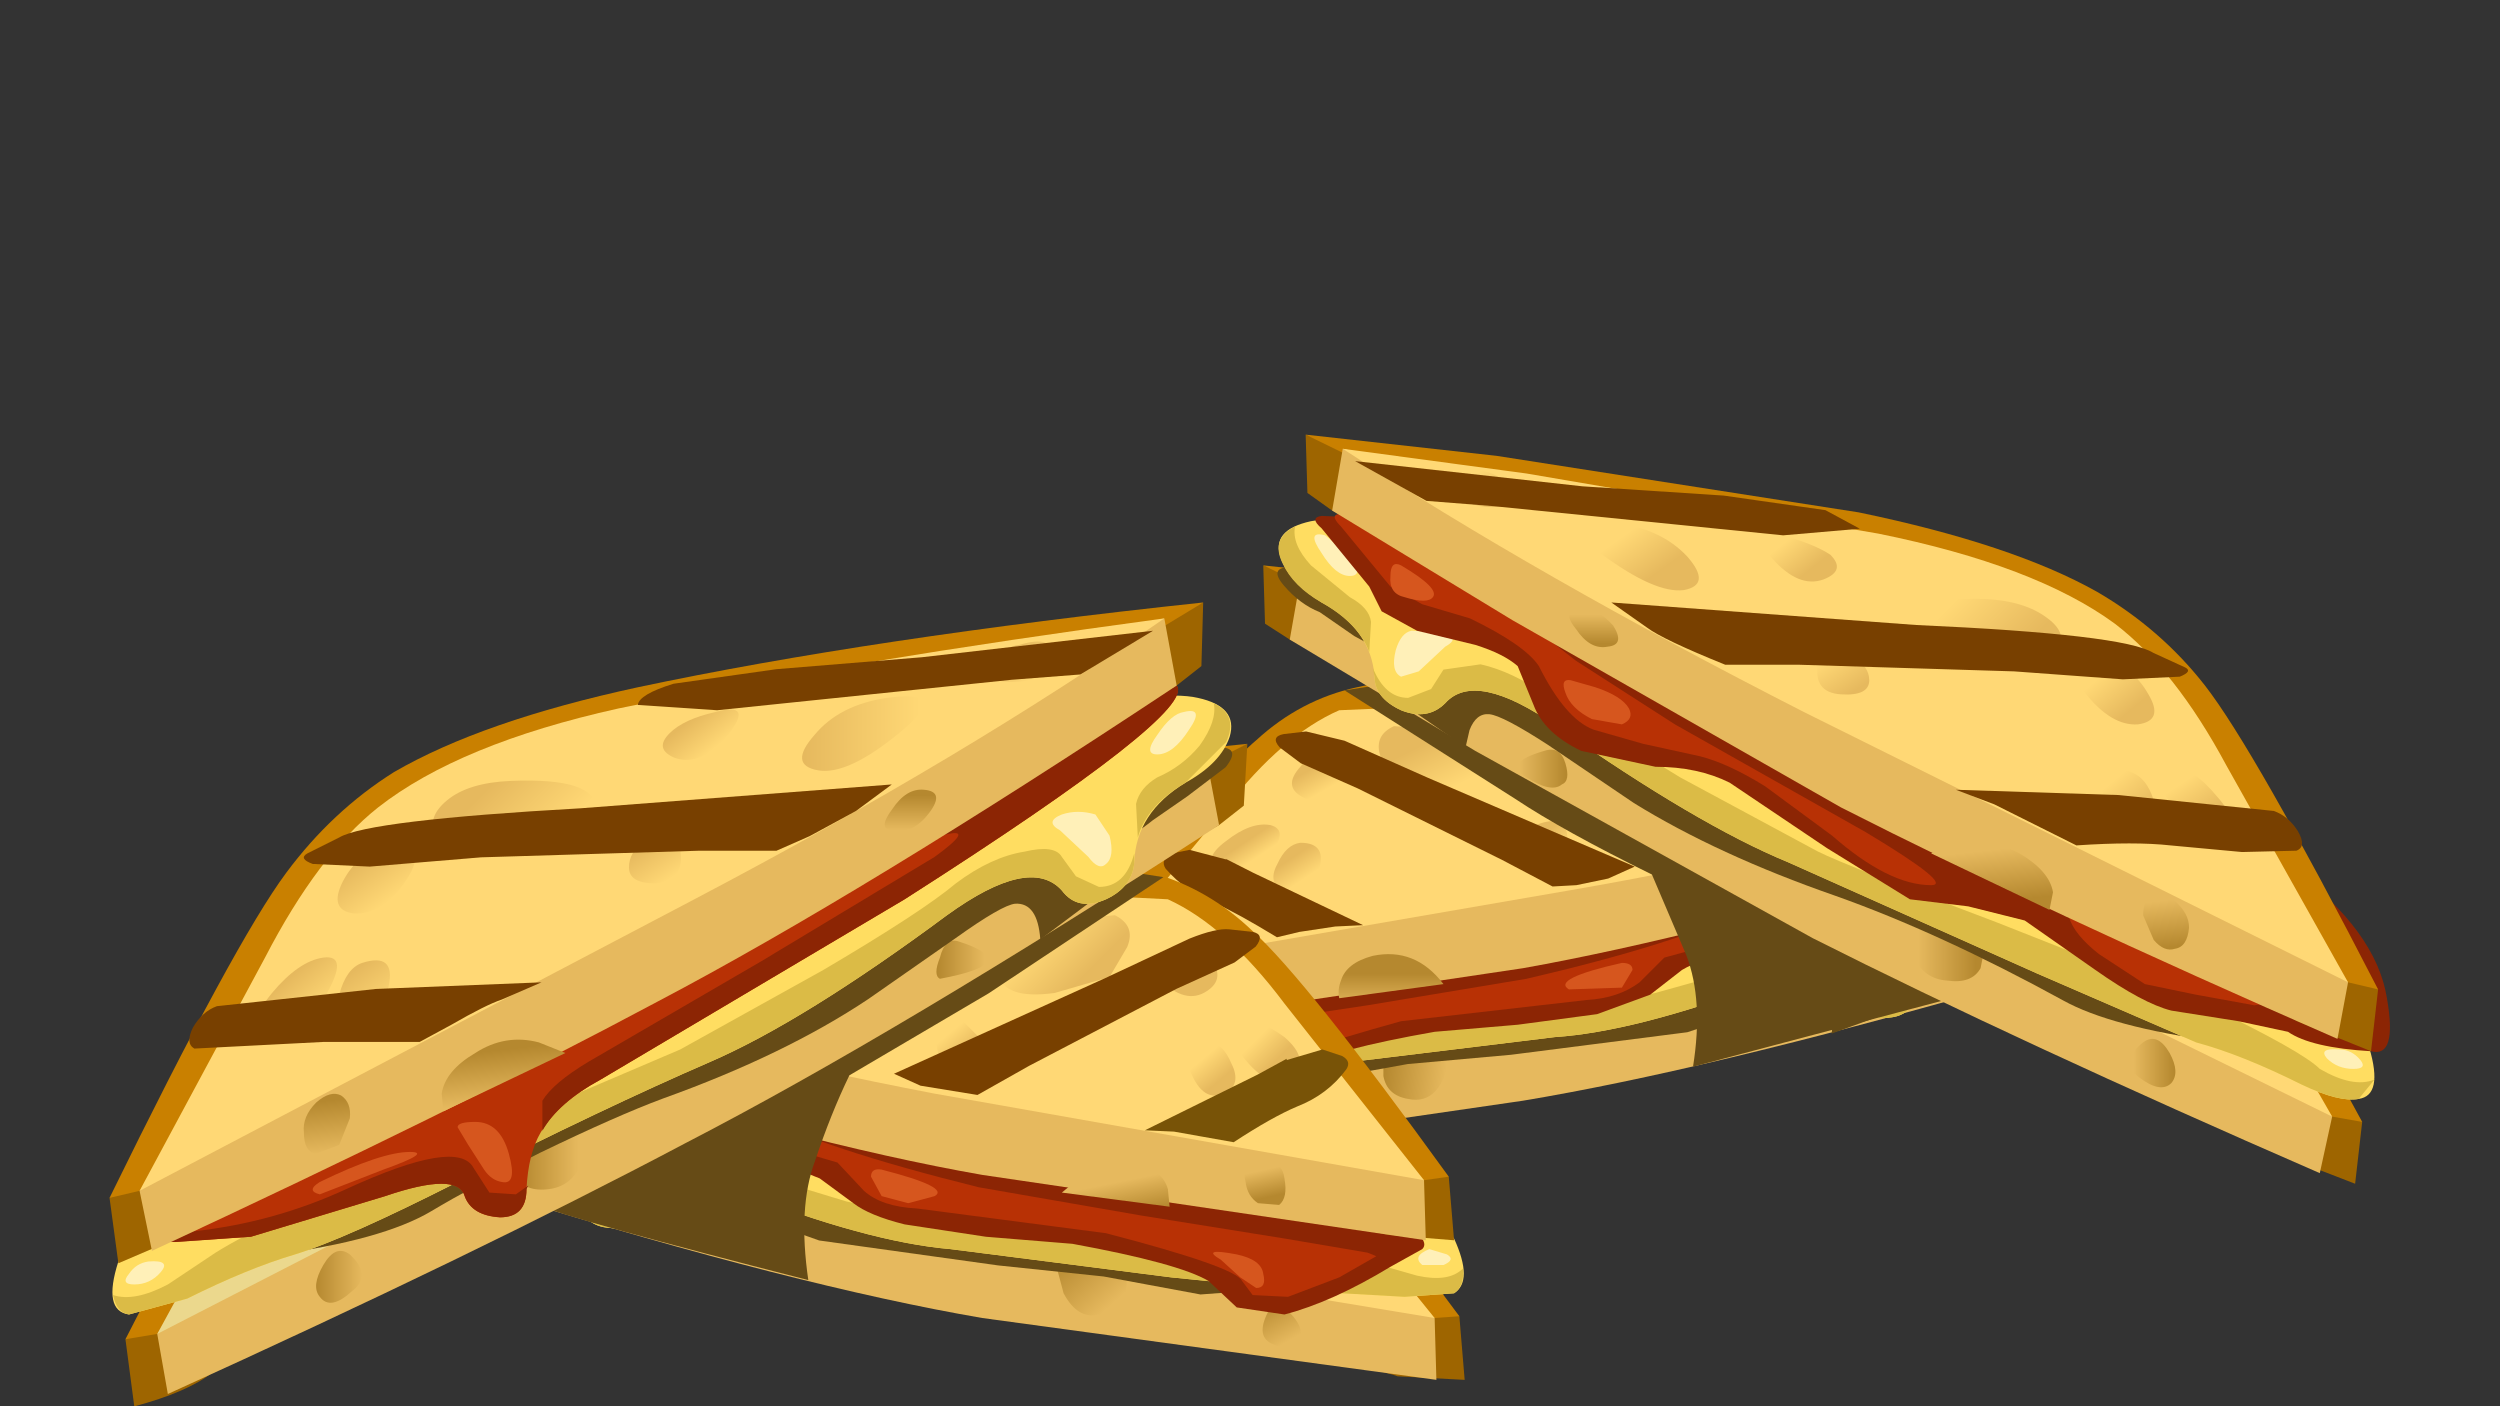 <?xml version="1.0" encoding="UTF-8" standalone="no"?>
<svg xmlns:xlink="http://www.w3.org/1999/xlink" height="39.8px" width="70.75px" xmlns="http://www.w3.org/2000/svg">
  <rect width="100%" height="100%" fill="#333333" stroke="none"/>
  <g transform="matrix(1.0, 0.0, 0.0, 1.0, 0.0, 0.0)">
    <use height="9.95" transform="matrix(1.0, 0.0, 0.0, 1.0, 29.65, 22.9)" width="27.65" xlink:href="#shape0"/>
    <use height="6.5" transform="matrix(0.75, 0.0, 0.0, 0.75, 33.5, 25.8)" width="31.3" xlink:href="#sprite0"/>
    <use height="11.95" transform="matrix(1.0, 0.0, 0.0, 1.0, 29.75, 19.2)" width="27.3" xlink:href="#shape2"/>
    <use height="14.85" transform="matrix(0.75, 0.0, 0.0, 0.75, 38.05, 19.05)" width="23.45" xlink:href="#sprite1"/>
    <use height="3.3" transform="matrix(0.75, 0.0, 0.0, 0.75, 32.95, 24.05)" width="7.5" xlink:href="#sprite2"/>
    <use height="5.85" transform="matrix(0.75, 0.0, 0.0, 0.75, 36.1, 20.7)" width="13.55" xlink:href="#sprite3"/>
    <use height="5.1" transform="matrix(0.75, 0.0, 0.0, 0.75, 43.237, 19.438)" width="13.0" xlink:href="#sprite4"/>
    <use height="17.5" transform="matrix(1.0, 0.0, 0.0, 1.0, 35.75, 16.0)" width="31.1" xlink:href="#shape7"/>
    <use height="17.9" transform="matrix(0.75, 0.0, 0.0, 0.75, 36.15, 16.05)" width="35.45" xlink:href="#sprite5"/>
    <use height="18.8" transform="matrix(1.0, 0.0, 0.0, 1.0, 36.2, 12.3)" width="31.45" xlink:href="#shape9"/>
    <use height="2.4" transform="matrix(0.75, 0.0, 0.0, 0.75, 55.35, 22.35)" width="13.05" xlink:href="#sprite6"/>
    <use height="2.95" transform="matrix(0.75, 0.0, 0.0, 0.75, 45.6, 17.05)" width="21.75" xlink:href="#sprite7"/>
    <use height="2.9" transform="matrix(0.75, 0.0, 0.0, 0.75, 38.35, 13.05)" width="19.05" xlink:href="#sprite8"/>
    <use height="10.6" transform="matrix(1.0, 0.0, 0.0, 1.0, 13.3, 28.5)" width="28.15" xlink:href="#shape13"/>
    <use height="7.0" transform="matrix(0.75, 0.0, 0.0, 0.75, 13.7, 31.5)" width="31.9" xlink:href="#sprite9"/>
    <use height="12.85" transform="matrix(1.0, 0.0, 0.0, 1.0, 13.55, 24.45)" width="27.85" xlink:href="#shape15"/>
    <use height="15.9" transform="matrix(0.75, 0.0, 0.0, 0.75, 15.0, 24.3)" width="23.9" xlink:href="#sprite10"/>
    <use height="3.5" transform="matrix(0.75, 0.0, 0.0, 0.75, 32.4, 29.7)" width="7.65" xlink:href="#sprite11"/>
    <use height="6.25" transform="matrix(0.75, 0.0, 0.0, 0.75, 25.3, 26.3)" width="13.8" xlink:href="#sprite12"/>
    <use height="5.5" transform="matrix(0.75, 0.0, 0.0, 0.75, 17.7, 24.75)" width="13.3" xlink:href="#sprite13"/>
    <use height="18.75" transform="matrix(1.0, 0.0, 0.0, 1.0, 3.55, 21.05)" width="31.75" xlink:href="#shape20"/>
    <use height="19.15" transform="matrix(0.75, 0.0, 0.0, 0.75, 7.75, 21.15)" width="36.15" xlink:href="#sprite14"/>
    <use height="20.15" transform="matrix(1.0, 0.0, 0.0, 1.0, 3.1, 17.05)" width="31.75" xlink:href="#shape22"/>
    <use height="2.6" transform="matrix(0.75, 0.0, 0.0, 0.75, 5.35, 27.8)" width="13.3" xlink:href="#sprite15"/>
    <use height="3.15" transform="matrix(0.75, 0.0, 0.0, 0.75, 8.588, 22.2)" width="22.2" xlink:href="#sprite16"/>
    <use height="3.1" transform="matrix(0.75, 0.0, 0.0, 0.75, 18.05, 17.85)" width="19.45" xlink:href="#sprite17"/>
  </g>
  <defs>
    <g id="shape0" transform="matrix(1.0, 0.0, 0.0, 1.0, -29.65, -22.9)">
      <path d="M36.95 27.9 L40.25 26.95 57.3 26.2 56.95 27.75 56.3 28.0 49.05 29.3 40.55 30.9 31.55 32.7 30.35 32.85 29.65 32.8 29.8 31.1 36.95 27.9" fill="url(#gradient0)" fill-rule="evenodd" stroke="none"/>
      <path d="M38.45 29.05 L30.5 31.2 29.8 31.1 32.0 28.3 35.35 24.65 Q36.65 23.5 38.3 23.15 40.5 22.65 44.15 23.2 49.7 24.1 57.3 26.2 L38.45 29.05" fill="#cca658" fill-rule="evenodd" stroke="none"/>
      <path d="M41.45 24.85 L56.35 26.25 56.3 28.0 Q48.2 30.3 43.1 31.15 L34.85 32.35 30.5 32.8 30.5 31.2 Q36.0 28.0 41.45 24.85" fill="#e6b95e" fill-rule="evenodd" stroke="none"/>
      <path d="M56.35 26.25 Q51.2 27.85 44.4 29.0 L30.5 31.2 34.45 26.55 Q36.15 24.5 37.75 23.85 L43.6 23.6 Q49.05 24.4 56.35 26.25" fill="#ebd88d" fill-rule="evenodd" stroke="none"/>
      <path d="M35.15 31.0 Q35.55 31.65 35.0 31.9 34.45 32.2 34.3 31.75 34.15 31.4 34.5 31.0 34.85 30.55 35.15 31.0" fill="url(#gradient1)" fill-rule="evenodd" stroke="none"/>
      <path d="M39.15 29.95 Q39.3 29.5 40.2 29.65 L41.05 29.8 Q40.8 31.3 39.85 31.1 39.25 31.0 39.15 30.45 L39.15 29.95" fill="url(#gradient2)" fill-rule="evenodd" stroke="none"/>
      <path d="M50.0 28.6 Q51.35 29.7 49.45 29.35 49.3 29.2 49.55 28.75 49.7 28.35 50.0 28.6" fill="url(#gradient3)" fill-rule="evenodd" stroke="none"/>
    </g>
    <linearGradient gradientTransform="matrix(0.017, 0.008, 9.0E-4, -0.032, 43.45, 29.5)" gradientUnits="userSpaceOnUse" id="gradient0" spreadMethod="pad" x1="-819.2" x2="819.2">
      <stop offset="0.0" stop-color="#c4a04a"/>
      <stop offset="1.0" stop-color="#9c7832"/>
    </linearGradient>
    <linearGradient gradientTransform="matrix(6.0E-4, 4.0E-4, 1.0E-4, -0.001, 34.8, 31.45)" gradientUnits="userSpaceOnUse" id="gradient1" spreadMethod="pad" x1="-819.2" x2="819.2">
      <stop offset="0.0" stop-color="#94864e"/>
      <stop offset="1.0" stop-color="#c2af67"/>
    </linearGradient>
    <linearGradient gradientTransform="matrix(0.001, 8.0E-4, 2.0E-4, -0.002, 40.05, 30.25)" gradientUnits="userSpaceOnUse" id="gradient2" spreadMethod="pad" x1="-819.2" x2="819.2">
      <stop offset="0.0" stop-color="#b5882f"/>
      <stop offset="1.0" stop-color="#e6b95e"/>
    </linearGradient>
    <linearGradient gradientTransform="matrix(7.0E-4, 5.0E-4, 1.0E-4, -0.001, 50.0, 29.15)" gradientUnits="userSpaceOnUse" id="gradient3" spreadMethod="pad" x1="-819.2" x2="819.2">
      <stop offset="0.0" stop-color="#b5882f"/>
      <stop offset="1.0" stop-color="#e6b95e"/>
    </linearGradient>
    <g id="sprite0" transform="matrix(1.0, 0.0, 0.0, 1.0, 0.0, 0.0)">
      <use height="6.5" transform="matrix(1.0, 0.0, 0.0, 1.0, 0.0, 0.0)" width="31.3" xlink:href="#shape1"/>
    </g>
    <g id="shape1" transform="matrix(1.0, 0.0, 0.0, 1.0, 0.0, 0.0)">
      <path d="M30.9 0.35 Q31.6 0.6 31.0 1.1 30.45 1.5 29.7 1.6 29.35 1.65 28.55 2.0 L27.55 2.25 Q27.2 2.15 26.8 2.8 L26.45 3.5 26.1 4.0 24.45 4.6 Q24.6 3.35 23.95 3.15 L22.0 3.55 19.0 4.55 12.35 5.4 8.45 5.75 4.85 6.4 0.0 6.0 Q2.6 4.7 5.95 3.3 12.65 0.55 16.4 0.25 L25.55 0.0 30.9 0.35" fill="#664b16" fill-rule="evenodd" stroke="none"/>
    </g>
    <g id="shape2" transform="matrix(1.0, 0.0, 0.0, 1.0, -29.75, -19.2)">
      <path d="M52.5 28.2 Q52.0 27.05 49.9 27.85 46.25 29.2 44.0 29.35 L37.85 30.1 33.95 30.45 31.4 30.6 30.0 30.55 Q29.45 30.2 30.05 29.1 30.55 28.1 31.05 27.95 L33.2 25.45 Q35.1 23.05 35.55 22.85 36.65 22.35 45.55 22.9 54.8 23.5 56.45 24.6 57.3 25.2 56.9 25.9 56.6 26.5 55.75 26.65 54.5 26.95 54.2 28.15 54.1 28.75 53.45 28.8 52.8 28.9 52.5 28.2" fill="#ffdd61" fill-rule="evenodd" stroke="none"/>
      <path d="M50.25 27.15 L51.95 26.9 Q52.6 27.0 52.7 27.4 L52.85 28.0 53.3 28.45 Q53.9 28.65 54.3 27.95 L54.2 28.15 Q54.1 28.75 53.45 28.8 52.8 28.9 52.5 28.2 52.0 27.05 49.9 27.85 46.25 29.2 44.0 29.35 L37.85 30.1 33.95 30.45 31.4 30.6 30.0 30.55 Q29.7 30.3 29.75 29.9 L31.0 30.1 32.05 29.8 33.9 29.4 39.0 29.05 43.4 28.8 46.85 28.1 50.25 27.15" fill="#dbbb46" fill-rule="evenodd" stroke="none"/>
      <path d="M55.15 26.3 L56.25 25.8 56.75 24.9 Q57.25 25.45 56.85 26.0 56.5 26.5 55.75 26.65 54.8 26.9 54.45 27.55 L54.6 26.75 Q54.65 26.35 55.15 26.3" fill="#dbbb46" fill-rule="evenodd" stroke="none"/>
      <path d="M53.6 26.65 L53.85 27.3 53.6 28.0 53.25 27.65 52.75 26.75 Q52.45 26.35 52.85 26.35 53.25 26.35 53.6 26.65" fill="#fff0b8" fill-rule="evenodd" stroke="none"/>
      <path d="M56.05 24.85 Q56.5 24.95 56.05 25.4 55.6 25.85 55.25 25.7 54.95 25.55 55.35 25.2 55.7 24.85 56.05 24.85" fill="#fff0b8" fill-rule="evenodd" stroke="none"/>
      <path d="M30.65 29.35 Q31.2 29.5 30.95 29.75 L30.3 29.8 Q29.95 29.65 30.2 29.5 L30.65 29.35" fill="#fff0b8" fill-rule="evenodd" stroke="none"/>
      <path d="M51.6 26.15 L49.35 26.8 Q48.1 27.15 47.6 27.45 L46.7 28.15 45.2 28.7 42.95 29.0 40.6 29.2 Q37.75 29.7 36.8 30.2 L36.05 30.9 34.7 31.1 Q33.05 30.7 31.75 29.8 L30.9 29.35 Q30.6 29.05 31.85 28.4 33.25 27.7 39.2 26.05 45.2 24.4 47.15 24.15 49.15 23.95 51.05 24.8 52.95 25.65 51.6 26.15" fill="#8c2504" fill-rule="evenodd" stroke="none"/>
      <path d="M51.65 25.0 Q51.9 25.15 51.7 25.6 L50.75 26.25 48.75 26.65 47.1 27.1 46.4 27.8 Q45.8 28.25 44.9 28.3 L39.65 28.9 Q36.05 29.9 35.9 30.2 35.6 30.75 34.6 30.65 L33.2 30.1 32.15 29.55 34.7 29.05 38.7 28.45 43.2 27.7 Q47.5 26.7 49.4 25.75 L50.5 25.0 Q51.0 24.7 51.65 25.0" fill="#b83105" fill-rule="evenodd" stroke="none"/>
      <path d="M36.0 29.5 Q37.05 29.3 36.5 29.65 L35.95 30.1 35.5 30.4 Q35.2 30.4 35.25 30.0 35.3 29.65 36.0 29.5" fill="#d6561e" fill-rule="evenodd" stroke="none"/>
      <path d="M45.9 27.25 Q46.2 27.25 46.2 27.45 L45.9 27.95 44.4 28.0 Q43.9 27.7 45.9 27.25" fill="#d6561e" fill-rule="evenodd" stroke="none"/>
      <path d="M37.1 24.2 L40.3 23.2 57.0 22.35 56.65 23.9 56.0 24.15 31.85 29.0 30.65 29.15 30.0 29.1 30.15 27.4 37.1 24.2" fill="url(#gradient4)" fill-rule="evenodd" stroke="none"/>
      <path d="M38.6 25.3 L30.8 27.55 30.15 27.4 32.3 24.65 Q34.65 21.7 35.55 20.95 36.8 19.8 38.4 19.45 40.55 18.95 44.15 19.45 49.55 20.3 57.0 22.35 L55.35 22.75 38.6 25.3" fill="#c98000" fill-rule="evenodd" stroke="none"/>
      <path d="M41.5 21.1 L56.05 22.45 56.0 24.15 Q48.15 26.5 43.1 27.4 L35.05 28.6 30.8 29.15 30.8 27.55 41.5 21.1" fill="#e6b95e" fill-rule="evenodd" stroke="none"/>
      <path d="M56.05 22.45 Q51.05 24.05 44.4 25.2 L30.8 27.55 34.7 22.85 Q36.3 20.8 37.9 20.1 L43.65 19.85 Q48.95 20.65 56.05 22.45" fill="#ffd875" fill-rule="evenodd" stroke="none"/>
      <path d="M40.9 20.65 Q42.85 21.35 42.65 22.1 42.5 22.75 41.05 22.6 L39.55 22.15 Q39.25 21.95 39.05 21.35 38.9 20.8 39.45 20.55 L40.9 20.65" fill="url(#gradient5)" fill-rule="evenodd" stroke="none"/>
      <path d="M37.85 21.25 Q38.9 21.45 38.2 22.15 37.45 22.9 36.85 22.55 36.3 22.25 36.8 21.7 37.25 21.1 37.85 21.25" fill="url(#gradient6)" fill-rule="evenodd" stroke="none"/>
      <path d="M35.95 23.35 Q36.55 23.5 35.8 24.35 35.0 25.15 34.5 24.75 33.95 24.35 34.7 23.8 35.4 23.25 35.95 23.35" fill="url(#gradient7)" fill-rule="evenodd" stroke="none"/>
      <path d="M36.8 23.85 Q37.6 23.85 37.3 24.7 36.95 25.45 36.35 25.25 35.85 25.0 36.15 24.45 36.4 23.9 36.8 23.85" fill="url(#gradient8)" fill-rule="evenodd" stroke="none"/>
      <path d="M49.6 21.95 Q51.05 22.3 49.75 22.9 L47.75 23.05 Q47.15 22.7 47.85 22.2 48.5 21.7 49.6 21.95" fill="url(#gradient9)" fill-rule="evenodd" stroke="none"/>
      <path d="M45.75 20.75 Q46.7 20.85 45.95 21.45 L44.65 21.55 Q44.2 21.1 44.65 20.9 L45.75 20.75" fill="url(#gradient10)" fill-rule="evenodd" stroke="none"/>
      <path d="M52.7 21.7 Q53.6 21.8 53.4 22.35 53.15 22.9 52.4 22.6 51.8 22.35 52.1 22.0 52.4 21.7 52.7 21.7" fill="url(#gradient11)" fill-rule="evenodd" stroke="none"/>
      <path d="M43.6 23.3 Q44.4 23.05 44.35 23.8 44.3 24.65 43.65 24.45 43.05 24.25 43.1 23.8 43.15 23.45 43.6 23.3" fill="url(#gradient12)" fill-rule="evenodd" stroke="none"/>
      <path d="M34.7 27.5 Q34.75 27.1 35.1 26.9 L35.7 26.95 35.8 27.6 35.45 28.15 34.85 28.2 Q34.6 28.0 34.7 27.5" fill="url(#gradient13)" fill-rule="evenodd" stroke="none"/>
      <path d="M37.9 28.25 Q37.85 28.0 37.95 27.75 38.1 27.25 38.85 27.05 40.05 26.8 40.85 27.85 L37.9 28.25" fill="url(#gradient14)" fill-rule="evenodd" stroke="none"/>
      <path d="M49.95 24.5 Q50.4 24.7 50.0 25.1 49.55 25.45 49.1 25.3 48.75 25.1 49.15 24.7 49.55 24.3 49.95 24.5" fill="url(#gradient15)" fill-rule="evenodd" stroke="none"/>
    </g>
    <linearGradient gradientTransform="matrix(0.016, 0.008, 9.0E-4, -0.031, 43.5, 25.75)" gradientUnits="userSpaceOnUse" id="gradient4" spreadMethod="pad" x1="-819.2" x2="819.2">
      <stop offset="0.0" stop-color="#c4a04a"/>
      <stop offset="1.0" stop-color="#9c7832"/>
    </linearGradient>
    <linearGradient gradientTransform="matrix(0.0, 0.001, 0.002, -0.001, 40.85, 21.6)" gradientUnits="userSpaceOnUse" id="gradient5" spreadMethod="pad" x1="-819.2" x2="819.2">
      <stop offset="0.0" stop-color="#e6b95e"/>
      <stop offset="1.0" stop-color="#ffd875"/>
    </linearGradient>
    <linearGradient gradientTransform="matrix(0.0, 5.0E-4, 7.0E-4, -4.0E-4, 37.5, 21.95)" gradientUnits="userSpaceOnUse" id="gradient6" spreadMethod="pad" x1="-819.2" x2="819.2">
      <stop offset="0.0" stop-color="#e6b95e"/>
      <stop offset="1.0" stop-color="#ffd875"/>
    </linearGradient>
    <linearGradient gradientTransform="matrix(0.0, 4.0E-4, 6.0E-4, -4.0E-4, 35.25, 24.15)" gradientUnits="userSpaceOnUse" id="gradient7" spreadMethod="pad" x1="-819.2" x2="819.2">
      <stop offset="0.0" stop-color="#e6b95e"/>
      <stop offset="1.0" stop-color="#ffd875"/>
    </linearGradient>
    <linearGradient gradientTransform="matrix(0.0, 5.0E-4, 6.0E-4, -4.0E-4, 36.7, 24.6)" gradientUnits="userSpaceOnUse" id="gradient8" spreadMethod="pad" x1="-819.2" x2="819.2">
      <stop offset="0.0" stop-color="#e6b95e"/>
      <stop offset="1.0" stop-color="#ffd875"/>
    </linearGradient>
    <linearGradient gradientTransform="matrix(0.0, 6.0E-4, 8.0E-4, -5.0E-4, 48.9, 22.55)" gradientUnits="userSpaceOnUse" id="gradient9" spreadMethod="pad" x1="-819.2" x2="819.2">
      <stop offset="0.0" stop-color="#c2af67"/>
      <stop offset="1.0" stop-color="#ebd88d"/>
    </linearGradient>
    <linearGradient gradientTransform="matrix(0.0, 4.0E-4, 6.0E-4, -4.0E-4, 45.35, 21.2)" gradientUnits="userSpaceOnUse" id="gradient10" spreadMethod="pad" x1="-819.2" x2="819.2">
      <stop offset="0.0" stop-color="#c2af67"/>
      <stop offset="1.0" stop-color="#ebd88d"/>
    </linearGradient>
    <linearGradient gradientTransform="matrix(0.0, 4.0E-4, 5.0E-4, -3.0E-4, 52.7, 22.3)" gradientUnits="userSpaceOnUse" id="gradient11" spreadMethod="pad" x1="-819.2" x2="819.2">
      <stop offset="0.0" stop-color="#c2af67"/>
      <stop offset="1.0" stop-color="#ebd88d"/>
    </linearGradient>
    <linearGradient gradientTransform="matrix(0.0, 5.0E-4, 6.0E-4, -4.0E-4, 43.75, 23.95)" gradientUnits="userSpaceOnUse" id="gradient12" spreadMethod="pad" x1="-819.2" x2="819.2">
      <stop offset="0.0" stop-color="#e6b95e"/>
      <stop offset="1.0" stop-color="#ffd875"/>
    </linearGradient>
    <linearGradient gradientTransform="matrix(-3.0E-4, 5.0E-4, 8.0E-4, 0.0, 35.25, 27.6)" gradientUnits="userSpaceOnUse" id="gradient13" spreadMethod="pad" x1="-819.2" x2="819.2">
      <stop offset="0.0" stop-color="#94864e"/>
      <stop offset="1.0" stop-color="#c2af67"/>
    </linearGradient>
    <linearGradient gradientTransform="matrix(-4.0E-4, 6.0E-4, 0.001, 0.0, 39.35, 28.05)" gradientUnits="userSpaceOnUse" id="gradient14" spreadMethod="pad" x1="-819.2" x2="819.2">
      <stop offset="0.0" stop-color="#b5882f"/>
      <stop offset="1.0" stop-color="#e6b95e"/>
    </linearGradient>
    <linearGradient gradientTransform="matrix(-2.0E-4, 3.0E-4, 6.0E-4, 0.0, 49.55, 24.95)" gradientUnits="userSpaceOnUse" id="gradient15" spreadMethod="pad" x1="-819.2" x2="819.2">
      <stop offset="0.0" stop-color="#94864e"/>
      <stop offset="1.0" stop-color="#c2af67"/>
    </linearGradient>
    <g id="sprite1" transform="matrix(1.0, 0.0, 0.0, 1.0, 0.0, 0.0)">
      <use height="14.85" transform="matrix(1.0, 0.0, 0.0, 1.0, 0.0, 0.0)" width="23.45" xlink:href="#shape3"/>
    </g>
    <g id="shape3" transform="matrix(1.0, 0.0, 0.0, 1.0, 0.0, 0.0)">
      <path d="M12.9 10.65 L11.6 7.6 Q8.25 5.95 6.45 4.75 L0.0 0.65 1.6 0.4 7.75 0.0 16.15 5.85 Q24.3 11.8 23.35 12.15 L13.15 14.85 Q13.55 12.35 12.9 10.65" fill="#664b16" fill-rule="evenodd" stroke="none"/>
    </g>
    <g id="sprite2" transform="matrix(1.0, 0.0, 0.0, 1.0, 0.0, 0.0)">
      <use height="3.25" transform="matrix(1.0, 0.0, 0.0, 1.015, 0.0, 8.0E-4)" width="7.5" xlink:href="#shape4"/>
    </g>
    <g id="shape4" transform="matrix(1.0, 0.0, 0.0, 1.0, 0.0, -0.05)">
      <path d="M6.45 2.9 L5.1 3.1 4.25 3.3 Q2.75 2.4 1.85 2.0 0.8 1.6 0.05 0.75 -0.15 0.45 0.2 0.2 L0.95 0.05 2.3 0.4 2.35 0.4 3.35 0.9 7.5 2.85 6.45 2.9" fill="#784000" fill-rule="evenodd" stroke="none"/>
    </g>
    <g id="sprite3" transform="matrix(1.0, 0.0, 0.0, 1.0, 0.0, 0.0)">
      <use height="5.85" transform="matrix(1.0, 0.0, 0.0, 1.0, 0.0, 0.0)" width="13.55" xlink:href="#shape5"/>
    </g>
    <g id="shape5" transform="matrix(1.0, 0.0, 0.0, 1.0, 0.0, 0.0)">
      <path d="M13.55 5.1 L12.55 5.55 11.35 5.8 10.45 5.85 8.55 4.85 3.1 2.15 0.95 1.2 0.15 0.6 Q-0.2 0.2 0.3 0.1 L1.15 0.0 2.6 0.35 5.75 1.75 13.55 5.1" fill="#784000" fill-rule="evenodd" stroke="none"/>
    </g>
    <g id="sprite4" transform="matrix(1.0, 0.0, 0.0, 1.0, -0.05, -0.05)">
      <use height="5.1" transform="matrix(1.0, 0.0, 0.0, 1.0, 0.05, 0.05)" width="13.0" xlink:href="#shape6"/>
    </g>
    <g id="shape6" transform="matrix(1.0, 0.0, 0.0, 1.0, -0.05, -0.05)">
      <path d="M0.95 0.05 L3.55 0.9 7.2 2.45 Q9.45 3.55 13.05 4.65 L11.1 5.15 Q10.2 4.65 9.4 4.45 7.0 3.7 1.95 1.55 -0.05 0.7 0.05 0.3 0.1 -0.05 0.95 0.05" fill="#785307" fill-rule="evenodd" stroke="none"/>
    </g>
    <g id="shape7" transform="matrix(1.0, 0.0, 0.0, 1.0, -35.75, -16.0)">
      <path d="M64.45 32.65 Q63.75 32.15 44.75 22.3 L36.5 18.1 35.8 17.65 35.75 16.0 55.55 23.5 59.2 25.75 66.85 31.75 66.65 33.5 64.45 32.65" fill="#9e6500" fill-rule="evenodd" stroke="none"/>
      <path d="M66.85 31.75 L66.0 31.6 57.15 26.25 35.75 16.0 41.3 16.6 51.8 18.25 Q56.25 19.15 58.7 20.5 60.5 21.55 61.8 23.15 63.2 25.0 66.85 31.75" fill="#c98000" fill-rule="evenodd" stroke="none"/>
      <path d="M65.65 33.2 Q57.15 29.5 51.3 26.55 L41.75 21.25 36.5 18.1 36.8 16.4 54.65 20.95 66.0 31.6 65.65 33.2" fill="#e6b95e" fill-rule="evenodd" stroke="none"/>
      <path d="M36.8 16.4 L42.15 17.1 52.35 18.85 Q56.9 19.75 59.15 21.4 60.95 22.7 62.45 25.4 L66.0 31.6 50.2 23.85 Q42.5 20.05 36.8 16.4" fill="#ffd875" fill-rule="evenodd" stroke="none"/>
      <path d="M60.65 29.5 Q61.05 29.2 61.4 29.8 61.7 30.35 61.45 30.65 61.15 30.95 60.55 30.5 59.95 30.05 60.65 29.5" fill="url(#gradient16)" fill-rule="evenodd" stroke="none"/>
      <path d="M56.15 26.9 L56.05 27.4 Q55.8 27.85 55.1 27.75 54.35 27.7 54.05 26.85 L53.95 26.05 55.0 26.2 Q56.1 26.45 56.15 26.9" fill="url(#gradient17)" fill-rule="evenodd" stroke="none"/>
      <path d="M43.7 21.25 Q44.15 21.1 44.3 21.6 44.45 22.1 44.2 22.2 43.9 22.45 43.2 22.0 42.5 21.6 43.7 21.25" fill="url(#gradient18)" fill-rule="evenodd" stroke="none"/>
    </g>
    <linearGradient gradientTransform="matrix(-7.0E-4, 0.0, 0.0, -7.0E-4, 60.95, 30.1)" gradientUnits="userSpaceOnUse" id="gradient16" spreadMethod="pad" x1="-819.2" x2="819.2">
      <stop offset="0.0" stop-color="#b5882f"/>
      <stop offset="1.0" stop-color="#e6b95e"/>
    </linearGradient>
    <linearGradient gradientTransform="matrix(-0.001, 0.0, 0.0, -0.001, 55.1, 26.9)" gradientUnits="userSpaceOnUse" id="gradient17" spreadMethod="pad" x1="-819.2" x2="819.2">
      <stop offset="0.0" stop-color="#b5882f"/>
      <stop offset="1.0" stop-color="#e6b95e"/>
    </linearGradient>
    <linearGradient gradientTransform="matrix(-8.0E-4, 0.0, 0.0, -8.0E-4, 43.65, 21.7)" gradientUnits="userSpaceOnUse" id="gradient18" spreadMethod="pad" x1="-819.2" x2="819.2">
      <stop offset="0.0" stop-color="#b5882f"/>
      <stop offset="1.0" stop-color="#e6b95e"/>
    </linearGradient>
    <g id="sprite5" transform="matrix(1.0, 0.0, 0.0, 1.0, 0.0, 0.0)">
      <use height="17.9" transform="matrix(1.0, 0.0, 0.0, 1.0, 0.0, 0.0)" width="35.45" xlink:href="#shape8"/>
    </g>
    <g id="shape8" transform="matrix(1.0, 0.0, 0.0, 1.0, 0.0, 0.0)">
      <path d="M35.45 17.9 Q31.45 17.35 29.65 16.35 25.0 13.8 21.05 12.4 16.6 10.85 13.45 8.9 L10.2 6.7 Q8.5 5.6 8.0 5.55 7.5 5.5 7.25 6.15 L7.1 6.8 5.3 5.55 5.05 5.15 4.95 4.9 Q4.65 3.3 4.0 3.2 L2.9 2.6 1.6 1.7 Q0.85 1.4 0.25 0.7 -0.35 0.0 0.5 0.0 1.45 0.0 6.85 1.8 12.45 3.65 17.45 5.7 21.8 7.45 29.05 12.85 L35.45 17.9" fill="#664b16" fill-rule="evenodd" stroke="none"/>
    </g>
    <g id="shape9" transform="matrix(1.0, 0.0, 0.0, 1.0, -36.2, -12.3)">
      <path d="M65.15 30.7 Q63.45 29.85 62.15 29.5 L57.65 27.55 50.6 24.4 Q48.05 23.35 44.05 20.55 41.75 18.95 40.9 19.9 40.4 20.4 39.65 20.1 38.9 19.75 38.9 19.15 38.8 17.8 37.4 17.05 36.5 16.5 36.25 15.8 35.95 15.0 37.1 14.75 L37.4 14.7 39.75 14.9 Q44.2 15.6 52.9 18.15 61.1 20.6 62.0 21.25 L64.15 24.85 Q65.85 28.0 66.1 28.15 66.65 28.45 67.05 29.65 67.45 31.0 66.75 31.1 66.2 31.2 65.15 30.7" fill="#ffdd61" fill-rule="evenodd" stroke="none"/>
      <path d="M65.15 30.7 Q63.45 29.85 62.15 29.5 L57.65 27.55 50.6 24.4 Q48.05 23.35 44.05 20.55 41.75 18.95 40.9 19.9 40.4 20.4 39.65 20.1 38.9 19.75 38.9 19.15 L38.85 18.9 Q39.2 19.75 39.85 19.75 L40.5 19.5 40.85 18.95 41.9 18.8 Q42.8 19.0 43.8 19.7 L47.55 22.0 51.45 24.1 Q52.25 24.5 56.5 26.1 L62.45 28.45 Q65.15 29.75 65.65 30.25 66.6 30.8 67.2 30.55 L66.75 31.1 Q66.2 31.2 65.15 30.7" fill="#dbbb46" fill-rule="evenodd" stroke="none"/>
      <path d="M38.2 16.9 Q38.75 17.2 38.8 17.6 L38.75 18.45 Q38.45 17.65 37.4 17.05 36.6 16.6 36.3 15.95 35.95 15.25 36.65 14.9 36.55 15.4 37.1 16.0 L38.2 16.9" fill="#dbbb46" fill-rule="evenodd" stroke="none"/>
      <path d="M39.95 17.85 L40.85 17.9 Q41.35 18.05 40.9 18.3 L40.15 19.0 39.65 19.15 Q39.35 19.0 39.5 18.4 39.65 17.9 39.95 17.85" fill="#fff0b8" fill-rule="evenodd" stroke="none"/>
      <path d="M37.5 15.15 L38.25 15.75 Q38.6 16.3 38.2 16.3 37.8 16.3 37.4 15.65 36.95 15.0 37.5 15.15" fill="#fff0b8" fill-rule="evenodd" stroke="none"/>
      <path d="M66.2 29.7 Q66.55 29.7 66.8 30.0 67.0 30.25 66.6 30.25 66.15 30.25 65.85 29.95 65.6 29.65 66.2 29.7" fill="#fff0b8" fill-rule="evenodd" stroke="none"/>
      <path d="M64.85 24.55 Q67.25 26.35 67.55 28.25 67.85 29.95 67.1 29.75 65.4 29.65 64.75 29.2 L63.35 28.9 61.45 28.6 Q60.65 28.4 59.3 27.45 L57.3 26.05 55.7 25.65 54.05 25.45 51.7 24.0 48.95 22.15 Q48.05 21.7 46.85 21.7 L44.75 21.25 Q43.7 20.75 43.4 19.95 L42.95 18.85 Q42.55 18.5 41.75 18.25 L40.1 17.85 39.1 17.3 38.75 16.6 37.4 14.95 Q37.05 14.65 37.4 14.6 L38.55 14.65 Q39.2 14.7 41.15 15.5 L44.75 17.2 53.35 19.85 Q62.45 22.85 64.85 24.55" fill="#8c2504" fill-rule="evenodd" stroke="none"/>
      <path d="M51.85 23.65 L49.95 22.25 Q48.9 21.6 48.1 21.4 L46.5 21.05 45.1 20.65 Q44.3 20.35 43.55 18.85 43.15 18.25 41.6 17.5 L40.25 17.1 39.35 16.6 37.95 14.9 Q37.4 14.35 38.55 14.65 L39.2 14.55 40.55 14.5 47.35 16.55 57.0 19.6 Q59.45 20.45 62.35 24.3 64.95 27.8 64.7 28.3 L63.8 28.45 62.15 28.15 60.7 27.85 59.4 27.0 Q58.7 26.45 58.55 25.95 L58.5 25.45 58.15 24.15 Q57.6 22.8 56.2 21.65 54.8 20.45 52.1 19.3 50.6 18.6 47.15 17.45 44.95 16.7 43.45 16.7 42.15 16.7 42.55 17.1 L44.6 18.7 47.4 20.5 52.8 23.55 Q55.3 25.05 54.65 25.05 53.45 25.05 51.85 23.65" fill="#b83105" fill-rule="evenodd" stroke="none"/>
      <path d="M39.65 16.0 Q40.75 16.65 40.55 16.9 40.4 17.1 39.75 16.9 39.3 16.8 39.35 16.3 39.35 15.85 39.65 16.0" fill="#d6561e" fill-rule="evenodd" stroke="none"/>
      <path d="M45.15 19.45 Q45.9 19.7 46.1 20.05 46.25 20.35 45.9 20.5 L45.05 20.35 Q44.45 20.05 44.3 19.6 44.15 19.2 44.45 19.25 L45.15 19.45" fill="#d6561e" fill-rule="evenodd" stroke="none"/>
      <path d="M65.0 28.9 Q64.25 28.4 45.7 18.6 L37.7 14.45 37.0 13.95 36.95 12.3 56.3 19.75 59.85 22.0 67.3 28.0 67.1 29.75 65.0 28.9" fill="#9e6500" fill-rule="evenodd" stroke="none"/>
      <path d="M67.3 28.0 L66.45 27.8 57.8 22.5 36.95 12.3 42.35 12.9 52.6 14.5 Q56.95 15.4 59.35 16.75 61.15 17.8 62.4 19.4 63.8 21.2 67.3 28.0" fill="#c98000" fill-rule="evenodd" stroke="none"/>
      <path d="M66.15 29.4 Q57.8 25.75 52.1 22.85 L42.8 17.55 37.7 14.45 38.0 12.7 55.4 17.2 66.45 27.8 66.15 29.4" fill="#e6b95e" fill-rule="evenodd" stroke="none"/>
      <path d="M38.0 12.7 L43.2 13.4 53.15 15.1 Q57.6 16.0 59.85 17.65 61.55 18.95 63.0 21.65 L66.45 27.8 51.05 20.15 Q43.5 16.3 38.0 12.7" fill="#ffd875" fill-rule="evenodd" stroke="none"/>
      <path d="M56.15 16.95 Q57.3 17.0 57.95 17.5 58.55 17.95 58.2 18.4 L57.45 19.0 55.55 18.85 Q53.9 18.45 53.8 17.7 53.75 16.9 56.15 16.95" fill="url(#gradient19)" fill-rule="evenodd" stroke="none"/>
      <path d="M59.65 18.8 Q60.35 18.85 60.8 19.65 61.25 20.4 60.5 20.5 59.75 20.55 59.0 19.6 58.4 18.6 59.65 18.8" fill="url(#gradient20)" fill-rule="evenodd" stroke="none"/>
      <path d="M61.4 21.65 Q62.05 21.7 62.75 22.55 63.5 23.4 62.8 23.65 62.05 23.85 61.4 22.7 60.65 21.55 61.4 21.65" fill="url(#gradient21)" fill-rule="evenodd" stroke="none"/>
      <path d="M60.3 21.85 Q60.75 22.0 60.95 22.65 61.15 23.35 60.5 23.35 59.7 23.35 59.5 22.4 59.35 21.5 60.3 21.85" fill="url(#gradient22)" fill-rule="evenodd" stroke="none"/>
      <path d="M45.7 14.8 Q47.0 14.95 47.75 15.75 48.45 16.55 47.65 16.7 46.85 16.8 45.35 15.7 43.9 14.55 45.7 14.8" fill="url(#gradient23)" fill-rule="evenodd" stroke="none"/>
      <path d="M50.45 15.15 Q51.35 15.4 51.8 15.7 52.25 16.15 51.6 16.4 50.9 16.65 50.15 15.8 49.35 14.9 50.45 15.15" fill="url(#gradient24)" fill-rule="evenodd" stroke="none"/>
      <path d="M42.05 13.35 Q42.5 13.45 42.8 13.9 43.1 14.35 42.25 14.35 41.3 14.35 41.15 13.7 41.05 13.1 42.05 13.35" fill="url(#gradient25)" fill-rule="evenodd" stroke="none"/>
      <path d="M52.4 18.55 Q52.9 18.85 52.9 19.25 52.9 19.7 52.1 19.65 51.3 19.6 51.45 18.75 51.55 17.95 52.4 18.55" fill="url(#gradient26)" fill-rule="evenodd" stroke="none"/>
      <path d="M61.95 26.25 Q61.9 26.8 61.55 26.85 61.25 26.95 60.95 26.6 L60.65 25.9 Q60.65 25.5 60.9 25.3 61.2 25.15 61.55 25.5 61.95 25.85 61.95 26.25" fill="url(#gradient27)" fill-rule="evenodd" stroke="none"/>
      <path d="M58.0 25.75 L54.65 24.15 55.4 23.9 Q56.3 23.7 57.15 24.15 58.0 24.65 58.1 25.25 L58.0 25.75" fill="url(#gradient28)" fill-rule="evenodd" stroke="none"/>
      <path d="M44.75 17.2 Q45.2 17.2 45.65 17.7 46.0 18.25 45.5 18.3 45.0 18.4 44.6 17.8 44.15 17.25 44.75 17.2" fill="url(#gradient29)" fill-rule="evenodd" stroke="none"/>
    </g>
    <linearGradient gradientTransform="matrix(-0.001, -0.001, 0.001, -0.001, 56.0, 17.95)" gradientUnits="userSpaceOnUse" id="gradient19" spreadMethod="pad" x1="-819.2" x2="819.2">
      <stop offset="0.0" stop-color="#e6b95e"/>
      <stop offset="1.0" stop-color="#ffd875"/>
    </linearGradient>
    <linearGradient gradientTransform="matrix(-5.0E-4, -6.0E-4, 6.0E-4, -5.0E-4, 59.9, 19.6)" gradientUnits="userSpaceOnUse" id="gradient20" spreadMethod="pad" x1="-819.2" x2="819.2">
      <stop offset="0.0" stop-color="#e6b95e"/>
      <stop offset="1.0" stop-color="#ffd875"/>
    </linearGradient>
    <linearGradient gradientTransform="matrix(-4.0E-4, -6.0E-4, 6.0E-4, -4.0E-4, 62.0, 22.7)" gradientUnits="userSpaceOnUse" id="gradient21" spreadMethod="pad" x1="-819.2" x2="819.2">
      <stop offset="0.0" stop-color="#e6b95e"/>
      <stop offset="1.0" stop-color="#ffd875"/>
    </linearGradient>
    <linearGradient gradientTransform="matrix(-5.0E-4, -6.0E-4, 6.0E-4, -5.0E-4, 60.2, 22.6)" gradientUnits="userSpaceOnUse" id="gradient22" spreadMethod="pad" x1="-819.2" x2="819.2">
      <stop offset="0.0" stop-color="#e6b95e"/>
      <stop offset="1.0" stop-color="#ffd875"/>
    </linearGradient>
    <linearGradient gradientTransform="matrix(-5.0E-4, -7.0E-4, 7.0E-4, -5.0E-4, 46.4, 15.7)" gradientUnits="userSpaceOnUse" id="gradient23" spreadMethod="pad" x1="-819.2" x2="819.2">
      <stop offset="0.0" stop-color="#e6b95e"/>
      <stop offset="1.0" stop-color="#ffd875"/>
    </linearGradient>
    <linearGradient gradientTransform="matrix(-4.0E-4, -5.0E-4, 5.0E-4, -4.0E-4, 50.85, 15.75)" gradientUnits="userSpaceOnUse" id="gradient24" spreadMethod="pad" x1="-819.2" x2="819.2">
      <stop offset="0.0" stop-color="#e6b95e"/>
      <stop offset="1.0" stop-color="#ffd875"/>
    </linearGradient>
    <linearGradient gradientTransform="matrix(-4.0E-4, -5.0E-4, 5.0E-4, -4.0E-4, 42.0, 13.9)" gradientUnits="userSpaceOnUse" id="gradient25" spreadMethod="pad" x1="-819.2" x2="819.2">
      <stop offset="0.0" stop-color="#e6b95e"/>
      <stop offset="1.0" stop-color="#ffd875"/>
    </linearGradient>
    <linearGradient gradientTransform="matrix(-4.0E-4, -6.0E-4, 6.0E-4, -4.0E-4, 52.1, 19.1)" gradientUnits="userSpaceOnUse" id="gradient26" spreadMethod="pad" x1="-819.2" x2="819.2">
      <stop offset="0.0" stop-color="#e6b95e"/>
      <stop offset="1.0" stop-color="#ffd875"/>
    </linearGradient>
    <linearGradient gradientTransform="matrix(-1.0E-4, -8.0E-4, 8.0E-4, -1.0E-4, 61.25, 26.15)" gradientUnits="userSpaceOnUse" id="gradient27" spreadMethod="pad" x1="-819.2" x2="819.2">
      <stop offset="0.0" stop-color="#b5882f"/>
      <stop offset="1.0" stop-color="#e6b95e"/>
    </linearGradient>
    <linearGradient gradientTransform="matrix(-1.0E-4, -9.0E-4, 9.0E-4, -1.0E-4, 56.35, 24.8)" gradientUnits="userSpaceOnUse" id="gradient28" spreadMethod="pad" x1="-819.2" x2="819.2">
      <stop offset="0.0" stop-color="#b5882f"/>
      <stop offset="1.0" stop-color="#e6b95e"/>
    </linearGradient>
    <linearGradient gradientTransform="matrix(0.0, -5.0E-4, 5.0E-4, 0.0, 45.05, 17.8)" gradientUnits="userSpaceOnUse" id="gradient29" spreadMethod="pad" x1="-819.2" x2="819.2">
      <stop offset="0.0" stop-color="#b5882f"/>
      <stop offset="1.0" stop-color="#e6b95e"/>
    </linearGradient>
    <g id="sprite6" transform="matrix(1.0, 0.0, 0.0, 1.0, 0.0, 0.0)">
      <use height="2.4" transform="matrix(1.0, 0.0, 0.0, 1.0, 0.0, 0.0)" width="13.05" xlink:href="#shape10"/>
    </g>
    <g id="shape10" transform="matrix(1.0, 0.0, 0.0, 1.0, 0.0, 0.0)">
      <path d="M10.8 2.35 L8.1 2.1 Q6.75 1.95 4.55 2.1 L1.45 0.55 0.0 0.0 6.15 0.2 12.0 0.8 Q12.55 1.0 12.9 1.55 13.25 2.15 12.85 2.3 L10.8 2.35" fill="#784000" fill-rule="evenodd" stroke="none"/>
    </g>
    <g id="sprite7" transform="matrix(1.0, 0.0, 0.0, 1.0, 0.0, 0.0)">
      <use height="2.95" transform="matrix(1.0, 0.0, 0.0, 1.0, 0.0, 0.0)" width="21.75" xlink:href="#shape11"/>
    </g>
    <g id="shape11" transform="matrix(1.0, 0.0, 0.0, 1.0, 0.0, 0.0)">
      <path d="M21.45 2.8 L19.3 2.9 15.2 2.6 7.1 2.35 4.3 2.35 Q1.95 1.4 1.35 0.95 L0.0 0.0 11.5 0.85 Q19.35 1.2 20.45 1.9 L21.65 2.45 Q21.95 2.6 21.45 2.8" fill="#784000" fill-rule="evenodd" stroke="none"/>
    </g>
    <g id="sprite8" transform="matrix(1.0, 0.0, 0.0, 1.0, 0.0, 0.0)">
      <use height="2.9" transform="matrix(0.997, 0.0, 0.0, 1.0, 0.0, 0.0)" width="19.1" xlink:href="#shape12"/>
    </g>
    <g id="shape12" transform="matrix(1.0, 0.0, 0.0, 1.0, 0.0, 0.0)">
      <path d="M17.8 1.85 L19.1 2.55 16.2 2.8 5.25 1.7 2.7 1.5 0.0 0.0 8.6 0.95 13.95 1.3 17.8 1.85" fill="#784000" fill-rule="evenodd" stroke="none"/>
    </g>
    <g id="shape13" transform="matrix(1.0, 0.0, 0.0, 1.0, -13.3, -28.5)">
      <path d="M39.55 38.95 Q38.9 38.65 21.75 35.3 L14.3 33.85 13.7 33.65 13.3 32.0 30.7 32.8 34.1 33.8 41.3 37.25 41.45 39.05 39.55 38.95" fill="#9e6500" fill-rule="evenodd" stroke="none"/>
      <path d="M35.7 30.3 Q37.15 31.65 41.3 37.25 L40.6 37.3 32.45 35.05 13.3 32.0 Q21.05 29.7 26.7 28.8 30.45 28.2 32.7 28.75 34.35 29.1 35.7 30.3" fill="#c98000" fill-rule="evenodd" stroke="none"/>
      <path d="M40.65 39.05 L27.8 37.3 Q22.55 36.4 14.3 33.85 L14.3 32.05 29.45 30.55 40.6 37.3 40.65 39.05" fill="#e6b95e" fill-rule="evenodd" stroke="none"/>
      <path d="M36.6 32.35 L40.6 37.3 26.45 34.95 Q19.5 33.75 14.3 32.05 21.7 30.1 27.25 29.2 L33.25 29.45 Q34.9 30.1 36.6 32.35" fill="#ffd875" fill-rule="evenodd" stroke="none"/>
      <path d="M35.9 37.1 L36.5 37.15 Q36.9 37.55 36.8 37.9 36.6 38.35 36.05 38.05 35.5 37.85 35.9 37.1" fill="url(#gradient30)" fill-rule="evenodd" stroke="none"/>
      <path d="M31.85 35.95 Q32.05 37.0 31.1 37.2 30.5 37.35 30.1 36.6 L29.9 35.85 30.75 35.65 Q31.7 35.5 31.85 35.95" fill="url(#gradient31)" fill-rule="evenodd" stroke="none"/>
      <path d="M20.75 34.55 Q21.05 34.3 21.25 34.75 L21.3 35.35 Q19.35 35.75 20.75 34.55" fill="url(#gradient32)" fill-rule="evenodd" stroke="none"/>
    </g>
    <linearGradient gradientTransform="matrix(4.0E-4, 7.0E-4, 7.0E-4, -4.0E-4, 36.1, 37.4)" gradientUnits="userSpaceOnUse" id="gradient30" spreadMethod="pad" x1="-819.2" x2="819.2">
      <stop offset="0.0" stop-color="#b5882f"/>
      <stop offset="1.0" stop-color="#e6b95e"/>
    </linearGradient>
    <linearGradient gradientTransform="matrix(8.0E-4, 9.0E-4, 9.0E-4, -8.0E-4, 30.85, 36.15)" gradientUnits="userSpaceOnUse" id="gradient31" spreadMethod="pad" x1="-819.2" x2="819.2">
      <stop offset="0.0" stop-color="#b5882f"/>
      <stop offset="1.0" stop-color="#e6b95e"/>
    </linearGradient>
    <linearGradient gradientTransform="matrix(5.0E-4, 8.0E-4, 8.0E-4, -5.0E-4, 20.75, 35.0)" gradientUnits="userSpaceOnUse" id="gradient32" spreadMethod="pad" x1="-819.2" x2="819.2">
      <stop offset="0.0" stop-color="#b5882f"/>
      <stop offset="1.0" stop-color="#e6b95e"/>
    </linearGradient>
    <g id="sprite9" transform="matrix(1.0, 0.0, 0.0, 1.0, 0.0, 0.0)">
      <use height="6.7" transform="matrix(0.813, 0.0, 0.0, 1.045, 0.0, 0.0)" width="39.25" xlink:href="#shape14"/>
    </g>
    <g id="shape14" transform="matrix(1.0, 0.0, 0.0, 1.0, 0.0, 0.0)">
      <path d="M39.25 6.2 L33.25 6.55 28.75 5.9 23.85 5.5 15.55 4.6 11.75 3.55 9.3 3.15 Q8.8 3.3 8.75 3.95 L8.8 4.6 6.7 4.0 6.2 3.55 Q5.4 2.1 4.75 2.2 L3.5 1.95 2.05 1.55 0.4 1.05 Q-0.4 0.6 0.4 0.3 L7.0 0.0 Q12.85 -0.05 18.3 0.3 23.0 0.6 31.6 3.4 35.9 4.85 39.25 6.2" fill="#664b16" fill-rule="evenodd" stroke="none"/>
    </g>
    <g id="shape15" transform="matrix(1.0, 0.0, 0.0, 1.0, -13.55, -24.45)">
      <path d="M37.1 36.55 L33.15 36.15 26.9 35.35 Q24.55 35.15 20.85 33.7 18.7 32.9 18.2 34.15 17.9 34.85 17.25 34.75 16.55 34.7 16.4 34.05 16.1 32.8 14.9 32.45 14.0 32.25 13.7 31.65 13.3 30.95 14.2 30.25 15.8 29.05 25.3 28.45 34.35 27.85 35.5 28.35 35.95 28.6 37.9 31.2 L40.1 33.85 41.15 35.05 Q41.7 36.25 41.15 36.6 L39.75 36.7 37.1 36.55" fill="#ffdd61" fill-rule="evenodd" stroke="none"/>
      <path d="M37.1 36.55 L33.15 36.15 26.9 35.35 Q24.55 35.15 20.85 33.7 18.7 32.9 18.2 34.15 17.9 34.85 17.25 34.75 16.55 34.7 16.4 34.05 L16.4 33.85 Q16.75 34.6 17.35 34.4 L17.8 33.85 18.0 33.25 18.8 32.7 20.5 32.95 23.95 34.0 27.5 34.75 31.95 35.05 37.15 35.4 39.05 35.8 40.1 36.1 Q41.0 36.3 41.4 35.9 41.45 36.4 41.15 36.6 L39.75 36.7 37.1 36.55" fill="#dbbb46" fill-rule="evenodd" stroke="none"/>
      <path d="M15.5 32.05 Q15.95 32.15 16.1 32.55 L16.25 33.45 Q15.8 32.7 14.9 32.45 14.15 32.3 13.75 31.75 13.35 31.15 13.85 30.55 13.85 31.1 14.4 31.55 14.9 32.0 15.5 32.05" fill="#dbbb46" fill-rule="evenodd" stroke="none"/>
      <path d="M17.05 32.45 Q17.45 32.15 17.85 32.15 18.25 32.1 17.9 32.55 L17.45 33.55 17.05 33.85 Q16.8 33.75 16.85 33.15 16.85 32.55 17.05 32.45" fill="#fff0b8" fill-rule="evenodd" stroke="none"/>
      <path d="M14.6 30.55 Q14.9 30.55 15.3 30.9 15.7 31.3 15.35 31.45 15.05 31.6 14.6 31.1 14.15 30.65 14.6 30.55" fill="#fff0b8" fill-rule="evenodd" stroke="none"/>
      <path d="M40.45 35.35 L40.95 35.5 Q41.2 35.65 40.85 35.8 L40.25 35.8 Q39.95 35.55 40.45 35.35" fill="#fff0b8" fill-rule="evenodd" stroke="none"/>
      <path d="M39.3 34.35 Q40.55 35.05 40.25 35.35 L39.35 35.85 Q37.7 36.85 36.35 37.2 L35.0 37.0 34.2 36.25 Q33.35 35.75 30.35 35.2 L27.9 35.0 25.6 34.65 Q24.6 34.4 24.15 34.05 L23.2 33.35 21.45 32.65 19.1 31.9 Q17.75 31.4 19.7 30.45 21.6 29.55 23.6 29.8 25.7 30.0 31.75 31.75 37.8 33.55 39.3 34.35" fill="#8c2504" fill-rule="evenodd" stroke="none"/>
      <path d="M36.35 35.05 L38.7 35.45 38.95 35.55 37.9 36.15 36.45 36.7 35.45 36.65 35.15 36.25 Q34.95 35.85 31.3 34.9 L25.95 34.2 Q24.95 34.15 24.45 33.7 L23.7 32.9 22.0 32.4 19.95 32.05 Q19.25 31.85 19.0 31.3 18.8 30.85 19.1 30.65 L20.2 30.7 21.35 31.5 Q23.25 32.5 27.7 33.6 L32.3 34.4 36.35 35.05" fill="#b83105" fill-rule="evenodd" stroke="none"/>
      <path d="M35.0 35.5 Q35.7 35.65 35.75 36.05 35.85 36.45 35.55 36.45 L35.1 36.15 34.55 35.65 Q33.95 35.3 35.0 35.5" fill="#d6561e" fill-rule="evenodd" stroke="none"/>
      <path d="M24.95 33.1 Q26.9 33.6 26.45 33.85 L25.7 34.05 24.95 33.85 24.65 33.3 Q24.65 33.05 24.95 33.1" fill="#d6561e" fill-rule="evenodd" stroke="none"/>
      <path d="M39.3 34.95 L21.85 31.25 14.6 29.8 13.95 29.5 13.6 27.85 30.65 28.75 33.9 29.8 41.0 33.3 41.15 35.1 39.3 34.95" fill="#9e6500" fill-rule="evenodd" stroke="none"/>
      <path d="M35.45 26.35 Q36.95 27.7 41.0 33.3 L40.3 33.4 32.35 31.0 15.3 28.3 13.6 27.85 Q21.2 25.6 26.7 24.75 30.35 24.15 32.6 24.7 34.2 25.15 35.45 26.35" fill="#c98000" fill-rule="evenodd" stroke="none"/>
      <path d="M40.35 35.1 L27.8 33.25 Q22.65 32.35 14.6 29.8 L14.55 27.95 29.4 26.5 40.3 33.4 40.35 35.1" fill="#e6b95e" fill-rule="evenodd" stroke="none"/>
      <path d="M36.35 28.4 L40.3 33.4 26.45 30.95 Q19.65 29.65 14.55 27.95 21.8 26.05 27.2 25.15 L33.05 25.45 Q34.7 26.2 36.35 28.4" fill="#ffd875" fill-rule="evenodd" stroke="none"/>
      <path d="M30.0 26.05 L31.55 25.9 Q32.15 26.2 31.9 26.8 L31.4 27.65 29.85 28.1 Q28.4 28.3 28.25 27.55 28.05 26.8 30.0 26.05" fill="url(#gradient33)" fill-rule="evenodd" stroke="none"/>
      <path d="M34.15 28.05 Q33.55 28.45 32.8 27.7 32.1 26.95 33.15 26.65 33.75 26.5 34.25 27.1 34.7 27.7 34.15 28.05" fill="url(#gradient34)" fill-rule="evenodd" stroke="none"/>
      <path d="M35.05 28.9 Q35.6 28.8 36.35 29.35 37.1 30.0 36.55 30.45 36.0 30.9 35.25 30.0 34.45 29.05 35.05 28.9" fill="url(#gradient35)" fill-rule="evenodd" stroke="none"/>
      <path d="M34.2 29.5 Q34.6 29.5 34.85 30.1 35.15 30.7 34.65 30.95 34.05 31.2 33.7 30.35 33.35 29.45 34.2 29.5" fill="url(#gradient36)" fill-rule="evenodd" stroke="none"/>
      <path d="M21.15 27.4 Q22.25 27.15 23.0 27.7 23.7 28.25 23.05 28.6 L21.05 28.45 Q19.65 27.8 21.15 27.4" fill="url(#gradient37)" fill-rule="evenodd" stroke="none"/>
      <path d="M25.1 26.15 L26.2 26.3 Q26.65 26.5 26.15 27.0 25.7 27.5 24.9 26.85 24.1 26.25 25.1 26.15" fill="url(#gradient38)" fill-rule="evenodd" stroke="none"/>
      <path d="M17.95 27.2 Q19.3 27.7 18.3 28.15 17.5 28.45 17.3 27.85 17.1 27.25 17.95 27.2" fill="url(#gradient39)" fill-rule="evenodd" stroke="none"/>
      <path d="M27.25 28.9 L27.8 29.45 Q27.85 29.9 27.2 30.1 26.55 30.35 26.5 29.45 26.45 28.55 27.25 28.9" fill="url(#gradient40)" fill-rule="evenodd" stroke="none"/>
      <path d="M36.35 33.35 Q36.45 33.9 36.2 34.1 L35.6 34.05 Q35.3 33.85 35.25 33.45 35.15 33.05 35.35 32.8 L35.9 32.75 Q36.3 32.95 36.35 33.35" fill="url(#gradient41)" fill-rule="evenodd" stroke="none"/>
      <path d="M33.1 34.15 L30.05 33.75 30.65 33.25 Q31.35 32.7 32.1 32.9 32.9 33.1 33.05 33.65 L33.1 34.15" fill="url(#gradient42)" fill-rule="evenodd" stroke="none"/>
    </g>
    <linearGradient gradientTransform="matrix(-0.001, -4.0E-4, 0.001, -0.001, 30.05, 27.1)" gradientUnits="userSpaceOnUse" id="gradient33" spreadMethod="pad" x1="-819.2" x2="819.2">
      <stop offset="0.0" stop-color="#e6b95e"/>
      <stop offset="1.0" stop-color="#ffd875"/>
    </linearGradient>
    <linearGradient gradientTransform="matrix(-5.0E-4, -2.0E-4, 6.0E-4, -5.0E-4, 33.5, 27.4)" gradientUnits="userSpaceOnUse" id="gradient34" spreadMethod="pad" x1="-819.2" x2="819.2">
      <stop offset="0.0" stop-color="#e6b95e"/>
      <stop offset="1.0" stop-color="#ffd875"/>
    </linearGradient>
    <linearGradient gradientTransform="matrix(-5.0E-4, -2.0E-4, 5.0E-4, -5.0E-4, 35.75, 29.8)" gradientUnits="userSpaceOnUse" id="gradient35" spreadMethod="pad" x1="-819.2" x2="819.2">
      <stop offset="0.0" stop-color="#e6b95e"/>
      <stop offset="1.0" stop-color="#ffd875"/>
    </linearGradient>
    <linearGradient gradientTransform="matrix(-5.0E-4, -2.0E-4, 6.0E-4, -5.0E-4, 34.3, 30.25)" gradientUnits="userSpaceOnUse" id="gradient36" spreadMethod="pad" x1="-819.2" x2="819.2">
      <stop offset="0.0" stop-color="#e6b95e"/>
      <stop offset="1.0" stop-color="#ffd875"/>
    </linearGradient>
    <linearGradient gradientTransform="matrix(-6.0E-4, -2.0E-4, 7.0E-4, -7.0E-4, 21.85, 28.05)" gradientUnits="userSpaceOnUse" id="gradient37" spreadMethod="pad" x1="-819.2" x2="819.2">
      <stop offset="0.0" stop-color="#c2af67"/>
      <stop offset="1.0" stop-color="#ebd88d"/>
    </linearGradient>
    <linearGradient gradientTransform="matrix(-4.0E-4, -1.0E-4, 5.0E-4, -5.0E-4, 25.5, 26.6)" gradientUnits="userSpaceOnUse" id="gradient38" spreadMethod="pad" x1="-819.2" x2="819.2">
      <stop offset="0.0" stop-color="#c2af67"/>
      <stop offset="1.0" stop-color="#ebd88d"/>
    </linearGradient>
    <linearGradient gradientTransform="matrix(-4.0E-4, -1.0E-4, 5.0E-4, -4.0E-4, 18.0, 27.8)" gradientUnits="userSpaceOnUse" id="gradient39" spreadMethod="pad" x1="-819.2" x2="819.2">
      <stop offset="0.0" stop-color="#c2af67"/>
      <stop offset="1.0" stop-color="#ebd88d"/>
    </linearGradient>
    <linearGradient gradientTransform="matrix(-5.0E-4, -2.0E-4, 6.0E-4, -5.0E-4, 27.1, 29.55)" gradientUnits="userSpaceOnUse" id="gradient40" spreadMethod="pad" x1="-819.2" x2="819.2">
      <stop offset="0.0" stop-color="#e6b95e"/>
      <stop offset="1.0" stop-color="#ffd875"/>
    </linearGradient>
    <linearGradient gradientTransform="matrix(-4.0E-4, -4.0E-4, 9.0E-4, -2.0E-4, 35.8, 33.5)" gradientUnits="userSpaceOnUse" id="gradient41" spreadMethod="pad" x1="-819.2" x2="819.2">
      <stop offset="0.0" stop-color="#b5882f"/>
      <stop offset="1.0" stop-color="#e6b95e"/>
    </linearGradient>
    <linearGradient gradientTransform="matrix(-5.0E-4, -5.0E-4, 0.001, -2.0E-4, 31.6, 33.95)" gradientUnits="userSpaceOnUse" id="gradient42" spreadMethod="pad" x1="-819.2" x2="819.2">
      <stop offset="0.0" stop-color="#b5882f"/>
      <stop offset="1.0" stop-color="#e6b95e"/>
    </linearGradient>
    <g id="sprite10" transform="matrix(1.0, 0.0, 0.0, 1.0, 0.0, 0.0)">
      <use height="15.95" transform="matrix(1.0, 0.0, 0.0, 0.997, 0.0, 0.0)" width="23.9" xlink:href="#shape16"/>
    </g>
    <g id="shape16" transform="matrix(1.0, 0.0, 0.0, 1.0, 0.0, 0.0)">
      <path d="M23.9 0.7 L17.3 5.1 12.05 8.2 Q11.35 9.65 10.75 11.45 10.1 13.2 10.5 15.95 1.7 13.7 0.1 13.05 -0.85 12.7 7.5 6.3 L16.05 0.0 22.3 0.45 23.9 0.7" fill="#664b16" fill-rule="evenodd" stroke="none"/>
    </g>
    <g id="sprite11" transform="matrix(1.0, 0.0, 0.0, 1.0, 0.0, 0.0)">
      <use height="3.5" transform="matrix(1.0, 0.0, 0.0, 1.0, 0.0, 0.0)" width="7.65" xlink:href="#shape17"/>
    </g>
    <g id="shape17" transform="matrix(1.0, 0.0, 0.0, 1.0, 0.0, 0.0)">
      <path d="M6.7 0.0 L7.45 0.25 Q7.8 0.45 7.6 0.75 6.9 1.7 5.75 2.15 4.8 2.55 3.35 3.5 L1.1 3.1 0.0 3.05 4.25 0.95 5.35 0.35 5.35 0.4 6.7 0.0" fill="#785307" fill-rule="evenodd" stroke="none"/>
    </g>
    <g id="sprite12" transform="matrix(1.0, 0.0, 0.0, 1.0, 0.0, 0.0)">
      <use height="6.25" transform="matrix(1.0, 0.0, 0.0, 1.0, 0.0, 0.0)" width="13.8" xlink:href="#shape18"/>
    </g>
    <g id="shape18" transform="matrix(1.0, 0.0, 0.0, 1.0, 0.0, 0.0)">
      <path d="M13.65 0.65 L12.85 1.25 10.65 2.25 5.1 5.15 3.15 6.25 1.0 5.9 0.0 5.45 7.95 1.85 11.15 0.35 Q12.15 -0.05 12.65 0.0 L13.55 0.1 Q14.0 0.2 13.65 0.65" fill="#784000" fill-rule="evenodd" stroke="none"/>
    </g>
    <g id="sprite13" transform="matrix(1.0, 0.0, 0.0, 1.0, 0.0, 0.0)">
      <use height="5.5" transform="matrix(1.0, 0.0, 0.0, 1.0, 0.0, 0.0)" width="13.3" xlink:href="#shape19"/>
    </g>
    <g id="shape19" transform="matrix(1.0, 0.0, 0.0, 1.0, 0.0, 0.0)">
      <path d="M12.35 0.0 Q13.25 -0.1 13.3 0.25 13.4 0.7 11.35 1.6 5.6 4.15 3.75 4.7 2.9 4.95 2.0 5.5 L0.0 4.95 Q3.7 3.75 5.95 2.6 7.7 1.7 9.7 0.9 L12.35 0.0" fill="#785307" fill-rule="evenodd" stroke="none"/>
    </g>
    <g id="shape20" transform="matrix(1.0, 0.0, 0.0, 1.0, -3.55, -21.05)">
      <path d="M35.3 21.05 L35.2 22.8 34.5 23.35 6.0 38.85 Q5.3 39.4 3.8 39.8 L3.55 37.9 11.35 31.5 15.05 29.1 35.3 21.05" fill="#9e6500" fill-rule="evenodd" stroke="none"/>
      <path d="M18.95 23.45 Q25.7 22.0 35.3 21.05 L13.45 32.05 4.45 37.75 3.55 37.9 Q7.25 30.65 8.7 28.75 10.0 26.95 11.85 25.9 14.4 24.4 18.95 23.45" fill="#c98000" fill-rule="evenodd" stroke="none"/>
      <path d="M34.15 21.5 L34.5 23.35 Q25.4 29.25 19.4 32.35 13.45 35.5 4.75 39.45 L4.45 37.75 16.05 26.35 34.15 21.5" fill="#e6b95e" fill-rule="evenodd" stroke="none"/>
      <path d="M18.35 24.1 Q25.0 22.65 34.15 21.5 28.4 25.35 20.5 29.5 L4.45 37.75 8.05 31.15 Q9.65 28.2 11.4 26.85 13.7 25.05 18.35 24.1" fill="#ebd88d" fill-rule="evenodd" stroke="none"/>
      <path d="M9.9 35.5 Q10.55 36.1 9.95 36.55 9.35 37.1 9.05 36.7 8.8 36.4 9.15 35.8 9.5 35.2 9.9 35.5" fill="url(#gradient43)" fill-rule="evenodd" stroke="none"/>
      <path d="M14.45 32.7 Q14.55 32.2 15.65 31.95 L16.7 31.75 16.55 32.65 Q16.3 33.55 15.55 33.65 14.85 33.75 14.55 33.25 L14.45 32.7" fill="url(#gradient44)" fill-rule="evenodd" stroke="none"/>
      <path d="M27.15 26.65 Q29.0 27.25 26.6 27.7 26.4 27.6 26.6 27.1 26.75 26.5 27.15 26.65" fill="url(#gradient45)" fill-rule="evenodd" stroke="none"/>
    </g>
    <linearGradient gradientTransform="matrix(8.0E-4, 0.0, 0.0, -7.0E-4, 9.6, 36.1)" gradientUnits="userSpaceOnUse" id="gradient43" spreadMethod="pad" x1="-819.2" x2="819.2">
      <stop offset="0.0" stop-color="#b5882f"/>
      <stop offset="1.0" stop-color="#e6b95e"/>
    </linearGradient>
    <linearGradient gradientTransform="matrix(0.001, 0.0, 0.0, -0.001, 15.55, 32.7)" gradientUnits="userSpaceOnUse" id="gradient44" spreadMethod="pad" x1="-819.2" x2="819.2">
      <stop offset="0.0" stop-color="#b5882f"/>
      <stop offset="1.0" stop-color="#e6b95e"/>
    </linearGradient>
    <linearGradient gradientTransform="matrix(8.0E-4, 0.0, 0.0, -8.0E-4, 27.2, 27.2)" gradientUnits="userSpaceOnUse" id="gradient45" spreadMethod="pad" x1="-819.2" x2="819.2">
      <stop offset="0.0" stop-color="#b5882f"/>
      <stop offset="1.0" stop-color="#e6b95e"/>
    </linearGradient>
    <g id="sprite14" transform="matrix(1.0, 0.0, 0.0, 1.0, 0.0, 0.0)">
      <use height="19.15" transform="matrix(0.999, 0.0, 0.0, 1.0, 0.0, 0.0)" width="36.2" xlink:href="#shape21"/>
    </g>
    <g id="shape21" transform="matrix(1.0, 0.0, 0.0, 1.0, 0.0, 0.0)">
      <path d="M35.7 0.0 Q36.55 0.0 35.95 0.75 L34.5 1.85 33.2 2.75 Q32.45 3.35 32.1 3.4 31.7 3.45 31.35 4.35 L31.1 5.25 30.75 5.9 28.95 7.25 Q28.85 5.85 28.0 5.9 27.5 5.95 25.75 7.2 L22.45 9.5 Q19.3 11.6 14.7 13.25 12.95 13.9 10.05 15.3 7.45 16.6 5.95 17.5 4.1 18.6 0.0 19.15 L6.5 13.75 Q13.9 8.0 18.35 6.1 23.55 3.9 29.2 1.95 34.75 0.0 35.7 0.0" fill="#664b16" fill-rule="evenodd" stroke="none"/>
    </g>
    <g id="shape22" transform="matrix(1.0, 0.0, 0.0, 1.0, -3.1, -17.05)">
      <path d="M33.9 19.75 Q35.05 20.0 34.8 20.85 34.55 21.6 33.55 22.15 32.15 23.0 32.1 24.4 32.05 25.1 31.3 25.45 30.5 25.8 30.05 25.2 29.15 24.2 26.8 25.9 22.75 28.9 20.1 30.05 17.1 31.35 12.95 33.45 9.8 35.05 8.35 35.5 7.0 35.9 5.3 36.75 L3.65 37.2 Q2.9 37.1 3.35 35.7 3.75 34.4 4.3 34.05 L6.3 30.5 Q8.0 27.1 8.5 26.7 9.8 25.75 20.5 22.55 31.75 19.25 33.9 19.75" fill="#ffdd61" fill-rule="evenodd" stroke="none"/>
      <path d="M19.25 29.7 L23.3 27.45 Q26.1 25.8 27.05 25.0 28.05 24.25 29.0 24.1 29.85 23.9 30.05 24.25 L30.45 24.8 31.1 25.1 Q31.85 25.1 32.1 24.15 L32.1 24.4 Q32.05 25.1 31.3 25.45 30.5 25.8 30.05 25.2 29.15 24.2 26.8 25.9 22.75 28.9 20.1 30.05 17.1 31.35 12.95 33.45 9.8 35.05 8.35 35.5 7.0 35.9 5.3 36.75 L3.65 37.2 Q3.3 37.15 3.2 36.65 3.8 36.85 4.75 36.35 L5.95 35.55 Q6.45 35.2 8.05 34.4 9.5 33.7 14.1 31.9 L19.25 29.7" fill="#dbbb46" fill-rule="evenodd" stroke="none"/>
      <path d="M33.95 21.1 Q34.45 20.4 34.35 19.9 35.05 20.25 34.7 21.0 L33.55 22.15 Q32.45 22.8 32.2 23.7 L32.15 22.75 Q32.25 22.3 32.75 22.0 33.45 21.7 33.95 21.1" fill="#dbbb46" fill-rule="evenodd" stroke="none"/>
      <path d="M26.55 20.05 Q32.95 18.95 33.3 19.4 33.9 20.15 25.6 25.45 L17.0 30.55 Q15.8 31.2 15.3 32.05 14.95 32.65 14.9 33.65 14.9 34.45 14.15 34.45 13.35 34.4 13.15 33.85 12.95 33.15 10.9 33.85 L7.1 35.0 4.85 35.15 3.65 35.05 Q2.95 35.05 3.6 33.85 L4.95 31.9 9.1 28.0 15.25 22.3 Q20.35 21.05 26.55 20.05" fill="#b83105" fill-rule="evenodd" stroke="none"/>
      <path d="M13.15 33.85 Q12.95 33.15 10.9 33.85 L7.1 35.0 4.95 35.15 3.8 35.05 3.8 34.95 5.45 34.85 Q7.75 34.6 9.8 33.65 12.95 32.2 13.4 33.05 L13.85 33.75 14.6 33.8 14.95 33.55 14.9 33.65 Q14.9 34.45 14.15 34.45 13.35 34.4 13.15 33.85" fill="#8c2504" fill-rule="evenodd" stroke="none"/>
      <path d="M33.3 19.4 Q33.9 20.15 25.6 25.45 L17.0 30.55 Q15.8 31.2 15.35 32.0 L15.35 31.15 Q15.65 30.65 16.65 30.05 L21.55 27.2 26.45 24.25 Q27.55 23.45 26.85 23.6 L24.75 23.95 Q23.9 24.05 26.6 22.2 29.3 20.4 31.7 19.3 L33.3 19.4" fill="#8c2504" fill-rule="evenodd" stroke="none"/>
      <path d="M31.0 23.05 L31.4 23.65 Q31.55 24.25 31.3 24.45 31.1 24.65 30.8 24.25 L30.0 23.5 Q29.55 23.25 30.05 23.05 30.5 22.9 31.0 23.05" fill="#fff0b8" fill-rule="evenodd" stroke="none"/>
      <path d="M33.5 20.15 Q34.1 20.0 33.65 20.65 33.2 21.35 32.75 21.35 32.35 21.35 32.75 20.8 33.15 20.2 33.5 20.15" fill="#fff0b8" fill-rule="evenodd" stroke="none"/>
      <path d="M4.2 35.7 Q4.85 35.65 4.55 36.0 4.25 36.35 3.8 36.35 3.4 36.35 3.65 36.05 3.85 35.75 4.2 35.7" fill="#fff0b8" fill-rule="evenodd" stroke="none"/>
      <path d="M13.45 31.75 Q14.15 31.75 14.4 32.65 14.65 33.55 14.2 33.45 13.9 33.4 13.7 33.1 L13.25 32.4 12.95 31.9 Q12.95 31.75 13.45 31.75" fill="#d6561e" fill-rule="evenodd" stroke="none"/>
      <path d="M9.05 33.45 Q10.8 32.6 11.6 32.6 12.25 32.6 10.85 33.1 L9.05 33.8 Q8.65 33.7 9.05 33.45" fill="#d6561e" fill-rule="evenodd" stroke="none"/>
      <path d="M34.05 17.05 L34.0 18.85 33.3 19.4 25.1 23.85 15.55 29.15 5.45 34.85 3.35 35.75 3.1 33.9 10.7 27.5 14.3 25.1 34.05 17.05" fill="#9e6500" fill-rule="evenodd" stroke="none"/>
      <path d="M12.8 28.0 L3.95 33.7 3.1 33.9 Q6.65 26.65 8.1 24.7 9.4 22.95 11.15 21.85 13.65 20.4 18.05 19.45 24.65 18.05 34.05 17.05 L32.15 18.2 12.8 28.0" fill="#c98000" fill-rule="evenodd" stroke="none"/>
      <path d="M15.25 22.3 L32.95 17.5 33.3 19.4 Q24.4 25.3 18.6 28.35 12.8 31.45 4.3 35.4 L3.95 33.7 15.25 22.3" fill="#e6b95e" fill-rule="evenodd" stroke="none"/>
      <path d="M32.95 17.5 Q27.35 21.4 19.65 25.45 L3.95 33.7 7.5 27.1 Q9.0 24.2 10.7 22.85 13.0 21.05 17.5 20.05 24.05 18.7 32.95 17.5" fill="#ffd875" fill-rule="evenodd" stroke="none"/>
      <path d="M14.45 22.1 Q16.9 22.0 16.85 22.9 16.8 23.7 15.05 24.1 L13.15 24.3 12.35 23.65 Q12.05 23.15 12.65 22.65 13.25 22.15 14.45 22.1" fill="url(#gradient46)" fill-rule="evenodd" stroke="none"/>
      <path d="M10.85 24.05 Q12.2 23.85 11.5 24.9 10.85 25.9 10.0 25.85 9.3 25.75 9.7 24.95 10.15 24.1 10.85 24.05" fill="url(#gradient47)" fill-rule="evenodd" stroke="none"/>
      <path d="M9.15 27.1 Q9.9 27.0 9.2 28.2 8.45 29.45 7.7 29.2 6.95 29.0 7.7 28.1 8.45 27.2 9.15 27.1" fill="url(#gradient48)" fill-rule="evenodd" stroke="none"/>
      <path d="M10.25 27.25 Q11.2 26.95 11.0 27.9 10.85 28.9 10.1 28.9 9.4 28.9 9.6 28.15 9.8 27.4 10.25 27.25" fill="url(#gradient49)" fill-rule="evenodd" stroke="none"/>
      <path d="M25.1 19.75 Q26.95 19.5 25.5 20.7 24.0 21.95 23.15 21.8 22.3 21.65 23.05 20.8 23.75 19.95 25.1 19.75" fill="url(#gradient50)" fill-rule="evenodd" stroke="none"/>
      <path d="M20.25 20.15 Q21.35 19.85 20.6 20.8 19.85 21.7 19.1 21.45 18.5 21.2 18.95 20.75 19.35 20.35 20.25 20.15" fill="url(#gradient51)" fill-rule="evenodd" stroke="none"/>
      <path d="M28.85 18.25 Q29.85 17.95 29.75 18.6 29.6 19.3 28.65 19.3 27.8 19.3 28.1 18.8 28.4 18.3 28.85 18.25" fill="url(#gradient52)" fill-rule="evenodd" stroke="none"/>
      <path d="M18.25 23.8 Q19.1 23.15 19.25 24.05 19.4 24.9 18.55 25.0 17.8 25.0 17.8 24.55 17.8 24.1 18.25 23.8" fill="url(#gradient53)" fill-rule="evenodd" stroke="none"/>
      <path d="M8.6 32.05 Q8.55 31.6 8.95 31.2 9.35 30.85 9.65 31.0 9.95 31.2 9.9 31.65 L9.6 32.4 8.95 32.65 Q8.6 32.6 8.6 32.05" fill="url(#gradient54)" fill-rule="evenodd" stroke="none"/>
      <path d="M12.55 31.45 L12.5 30.95 Q12.6 30.3 13.45 29.8 14.3 29.25 15.25 29.5 L16.0 29.8 12.55 31.45" fill="url(#gradient55)" fill-rule="evenodd" stroke="none"/>
      <path d="M26.15 22.35 Q26.75 22.4 26.3 23.0 25.85 23.6 25.3 23.5 24.8 23.5 25.25 22.9 25.65 22.3 26.15 22.35" fill="url(#gradient56)" fill-rule="evenodd" stroke="none"/>
    </g>
    <linearGradient gradientTransform="matrix(0.001, 0.001, 0.001, -0.001, 14.6, 23.15)" gradientUnits="userSpaceOnUse" id="gradient46" spreadMethod="pad" x1="-819.2" x2="819.2">
      <stop offset="0.0" stop-color="#e6b95e"/>
      <stop offset="1.0" stop-color="#ffd875"/>
    </linearGradient>
    <linearGradient gradientTransform="matrix(5.0E-4, 7.0E-4, 7.0E-4, -5.0E-4, 10.65, 24.9)" gradientUnits="userSpaceOnUse" id="gradient47" spreadMethod="pad" x1="-819.2" x2="819.2">
      <stop offset="0.0" stop-color="#e6b95e"/>
      <stop offset="1.0" stop-color="#ffd875"/>
    </linearGradient>
    <linearGradient gradientTransform="matrix(5.0E-4, 6.0E-4, 6.0E-4, -5.0E-4, 8.5, 28.25)" gradientUnits="userSpaceOnUse" id="gradient48" spreadMethod="pad" x1="-819.2" x2="819.2">
      <stop offset="0.0" stop-color="#e6b95e"/>
      <stop offset="1.0" stop-color="#ffd875"/>
    </linearGradient>
    <linearGradient gradientTransform="matrix(5.0E-4, 7.0E-4, 7.0E-4, -5.0E-4, 10.35, 28.1)" gradientUnits="userSpaceOnUse" id="gradient49" spreadMethod="pad" x1="-819.2" x2="819.2">
      <stop offset="0.0" stop-color="#e6b95e"/>
      <stop offset="1.0" stop-color="#ffd875"/>
    </linearGradient>
    <linearGradient gradientTransform="matrix(0.002, 0.0, 0.0, -0.002, 24.4, 20.75)" gradientUnits="userSpaceOnUse" id="gradient50" spreadMethod="pad" x1="-819.2" x2="819.2">
      <stop offset="0.0" stop-color="#e6b95e"/>
      <stop offset="1.0" stop-color="#ffd875"/>
    </linearGradient>
    <linearGradient gradientTransform="matrix(4.0E-4, 5.0E-4, 5.0E-4, -4.0E-4, 19.85, 20.8)" gradientUnits="userSpaceOnUse" id="gradient51" spreadMethod="pad" x1="-819.2" x2="819.2">
      <stop offset="0.0" stop-color="#e6b95e"/>
      <stop offset="1.0" stop-color="#ffd875"/>
    </linearGradient>
    <linearGradient gradientTransform="matrix(4.0E-4, 5.0E-4, 5.0E-4, -4.0E-4, 28.9, 18.8)" gradientUnits="userSpaceOnUse" id="gradient52" spreadMethod="pad" x1="-819.2" x2="819.2">
      <stop offset="0.0" stop-color="#e6b95e"/>
      <stop offset="1.0" stop-color="#ffd875"/>
    </linearGradient>
    <linearGradient gradientTransform="matrix(4.0E-4, 6.0E-4, 6.0E-4, -4.0E-4, 18.6, 24.4)" gradientUnits="userSpaceOnUse" id="gradient53" spreadMethod="pad" x1="-819.2" x2="819.2">
      <stop offset="0.0" stop-color="#e6b95e"/>
      <stop offset="1.0" stop-color="#ffd875"/>
    </linearGradient>
    <linearGradient gradientTransform="matrix(1.0E-4, 9.0E-4, 9.0E-4, -1.0E-4, 9.25, 31.9)" gradientUnits="userSpaceOnUse" id="gradient54" spreadMethod="pad" x1="-819.2" x2="819.2">
      <stop offset="0.0" stop-color="#b5882f"/>
      <stop offset="1.0" stop-color="#e6b95e"/>
    </linearGradient>
    <linearGradient gradientTransform="matrix(1.0E-4, 9.0E-4, 9.0E-4, -1.0E-4, 14.25, 30.45)" gradientUnits="userSpaceOnUse" id="gradient55" spreadMethod="pad" x1="-819.2" x2="819.2">
      <stop offset="0.0" stop-color="#b5882f"/>
      <stop offset="1.0" stop-color="#e6b95e"/>
    </linearGradient>
    <linearGradient gradientTransform="matrix(0.0, 6.0E-4, 6.0E-4, 0.0, 25.75, 23.0)" gradientUnits="userSpaceOnUse" id="gradient56" spreadMethod="pad" x1="-819.2" x2="819.2">
      <stop offset="0.0" stop-color="#b5882f"/>
      <stop offset="1.0" stop-color="#e6b95e"/>
    </linearGradient>
    <g id="sprite15" transform="matrix(1.0, 0.0, 0.0, 1.0, 0.0, 0.0)">
      <use height="2.6" transform="matrix(1.0, 0.0, 0.0, 1.0, 0.0, 0.0)" width="13.3" xlink:href="#shape23"/>
    </g>
    <g id="shape23" transform="matrix(1.0, 0.0, 0.0, 1.0, 0.0, 0.0)">
      <path d="M13.3 0.0 L11.8 0.65 Q11.2 0.85 9.9 1.6 L8.7 2.25 5.05 2.25 0.2 2.5 Q-0.15 2.3 0.15 1.7 0.5 1.1 1.05 0.9 L7.05 0.25 13.3 0.0" fill="#784000" fill-rule="evenodd" stroke="none"/>
    </g>
    <g id="sprite16" transform="matrix(1.0, 0.0, 0.0, 1.0, -0.05, 0.0)">
      <use height="3.15" transform="matrix(1.0, 0.0, 0.0, 1.0, 0.05, 0.0)" width="22.2" xlink:href="#shape24"/>
    </g>
    <g id="shape24" transform="matrix(1.0, 0.0, 0.0, 1.0, -0.05, 0.0)">
      <path d="M22.25 0.0 L20.9 1.0 19.15 1.95 17.9 2.5 15.0 2.5 6.75 2.75 2.55 3.1 0.4 3.0 Q-0.15 2.8 0.2 2.6 L1.4 2.0 Q2.5 1.35 10.5 0.9 L22.25 0.0" fill="#784000" fill-rule="evenodd" stroke="none"/>
    </g>
    <g id="sprite17" transform="matrix(1.0, 0.0, 0.0, 1.0, 0.0, 0.0)">
      <use height="3.1" transform="matrix(0.997, 0.0, 0.0, 1.0, 0.0, 0.0)" width="19.5" xlink:href="#shape25"/>
    </g>
    <g id="shape25" transform="matrix(1.0, 0.0, 0.0, 1.0, 0.0, 0.0)">
      <path d="M1.35 2.0 L5.25 1.45 10.75 1.0 19.5 0.0 16.75 1.65 14.15 1.85 3.0 3.0 0.0 2.8 Q0.05 2.4 1.35 2.0" fill="#784000" fill-rule="evenodd" stroke="none"/>
    </g>
  </defs>
</svg>
